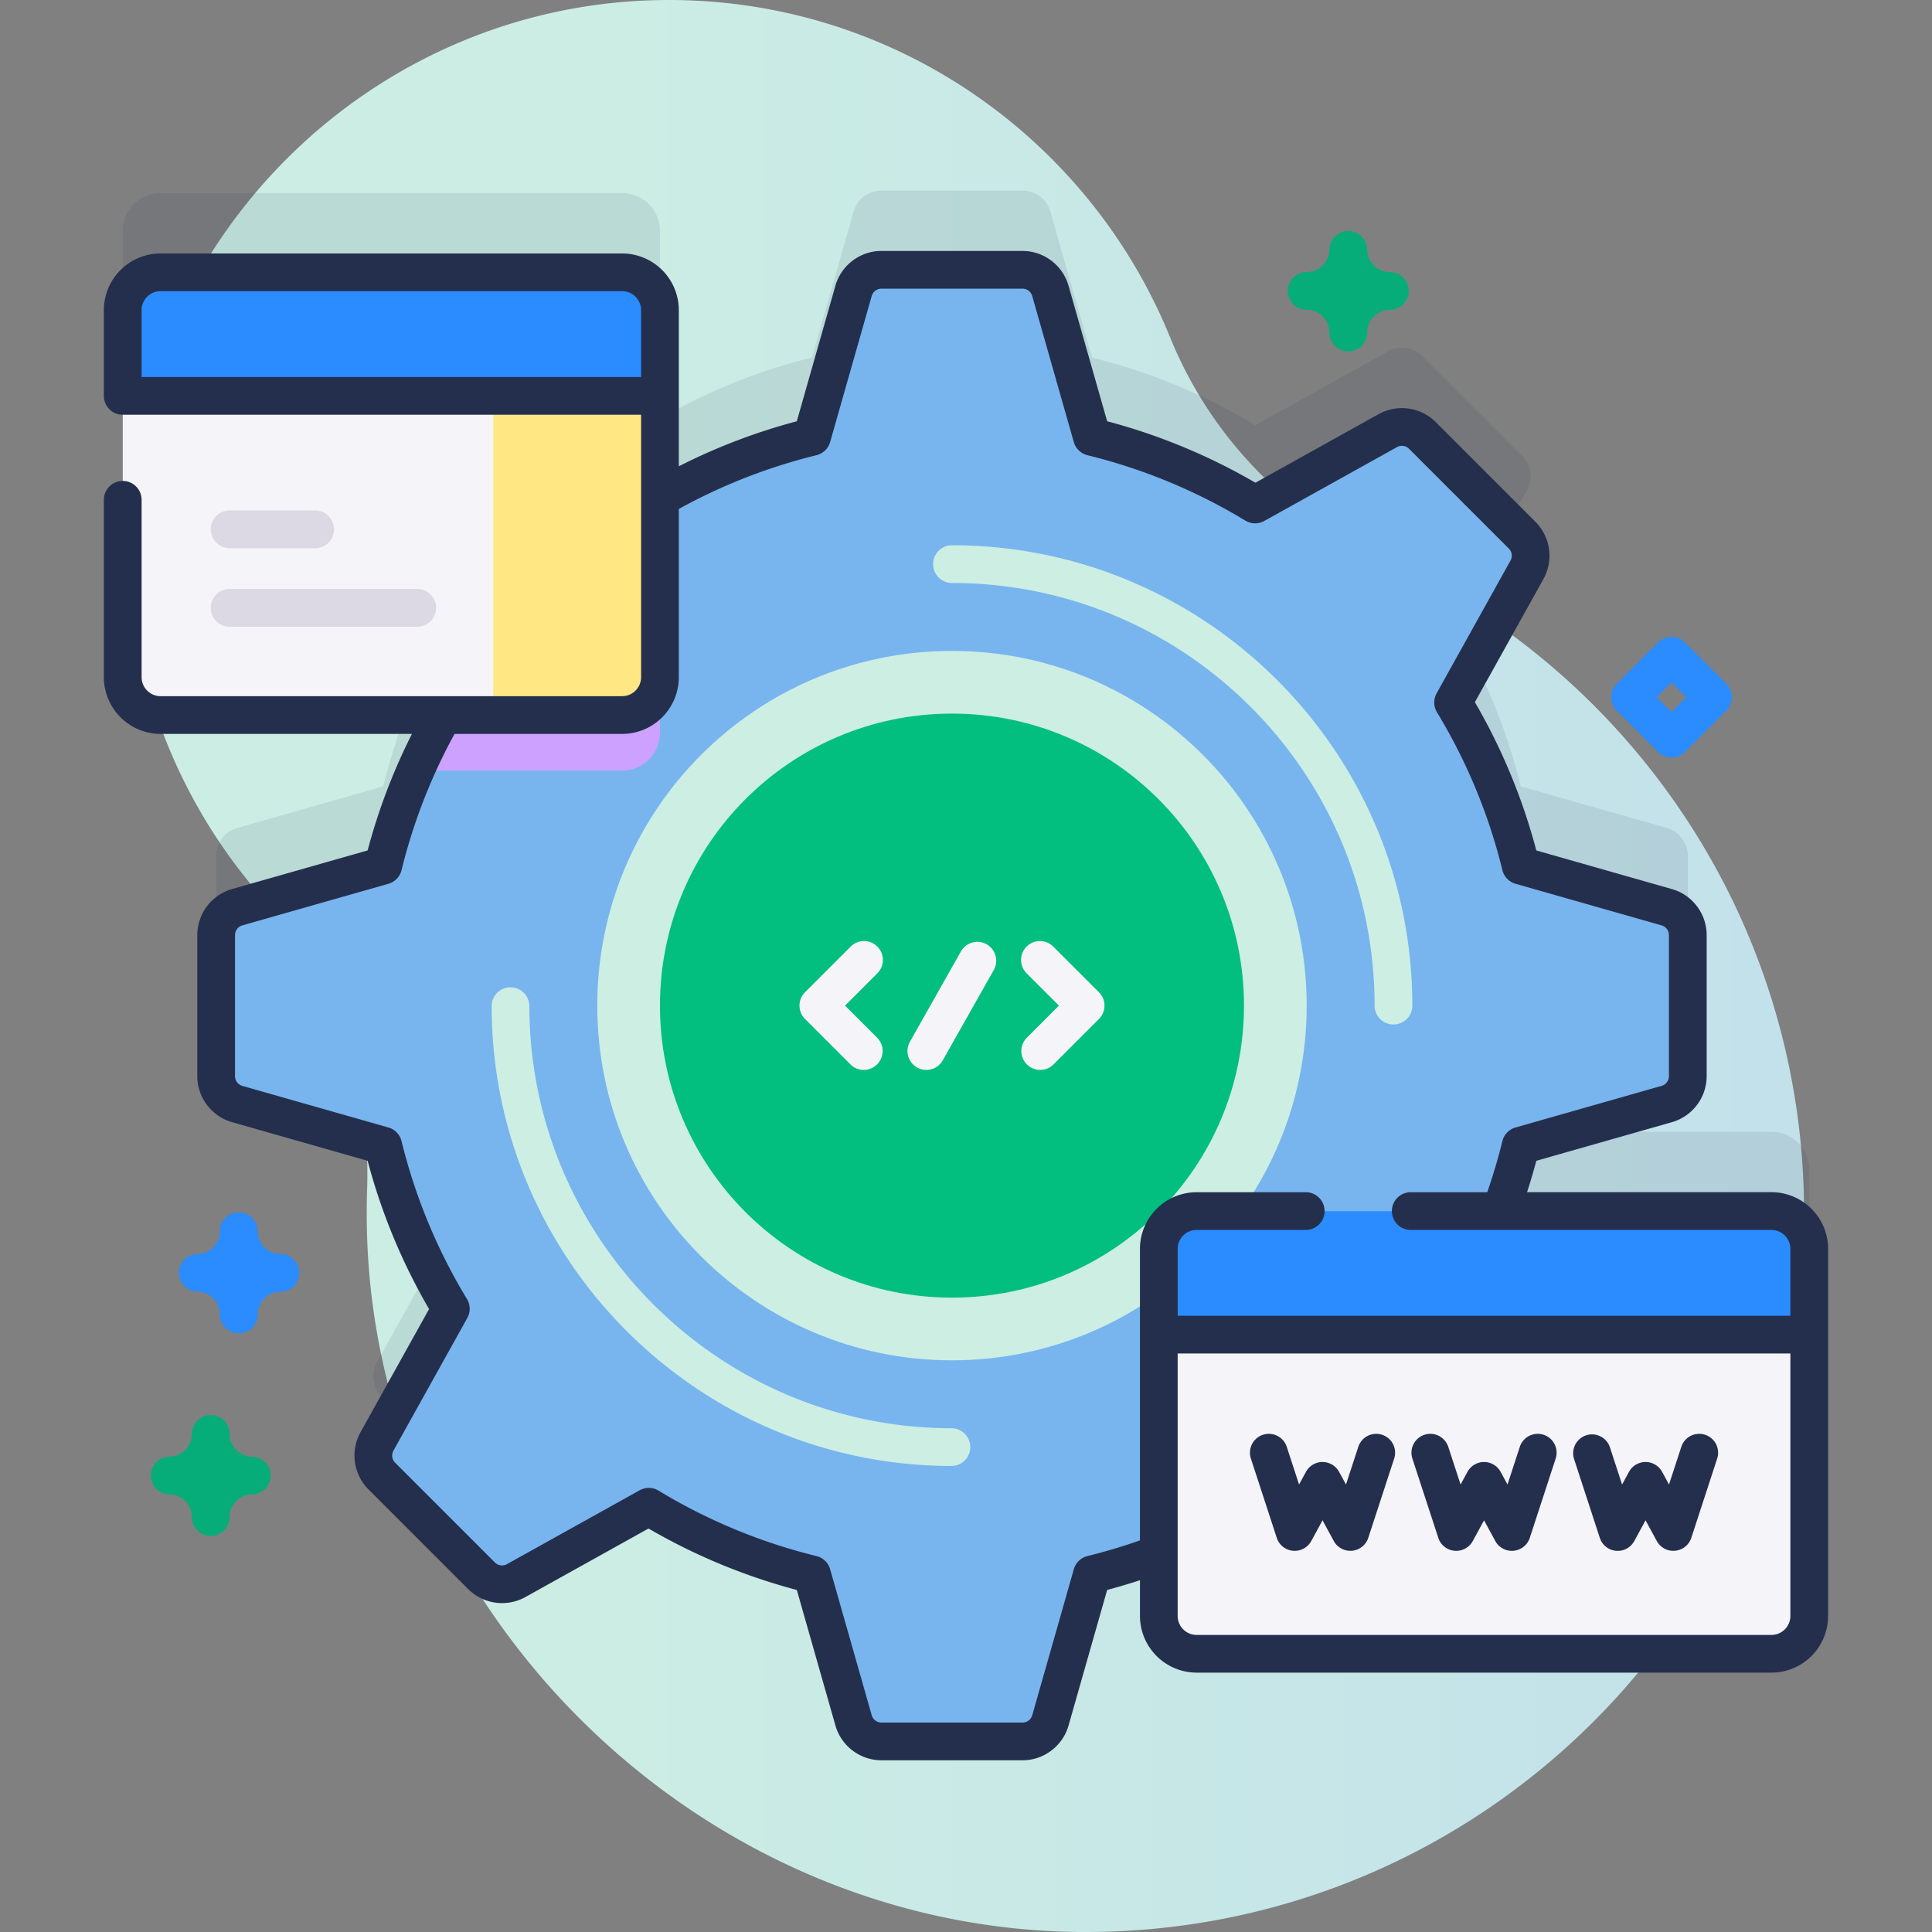 <svg width="116" height="116" fill="none" xmlns="http://www.w3.org/2000/svg"><rect width="100%" height="100%" fill="#808080" stroke="none"/><path d="M70.25 20.244C65.397 8.311 53.65-.084 39.955.001 22.48.108 8.114 14.203 7.689 31.67a32.36 32.36 0 008.232 22.426c4.219 4.725 6.336 10.948 6.122 17.28a43.653 43.653 0 00-.011 2.541C22.59 96.892 42.215 116.014 65.196 116c23.819-.014 43.123-19.328 43.123-43.15 0-17.462-10.373-32.5-25.292-39.292A24.916 24.916 0 0170.25 20.244z" fill="url(#paint0_linear_361_212)"/><path opacity=".1" d="M106.359 67.956H90.093a34.945 34.945 0 001.214-3.93l8.77-2.497a1.737 1.737 0 001.261-1.67v-8.476c0-.776-.515-1.457-1.261-1.67l-8.77-2.497a34.954 34.954 0 00-4.059-9.797l4.436-7.969a1.737 1.737 0 00-.29-2.072l-5.992-5.993a1.737 1.737 0 00-2.073-.29l-7.968 4.436a34.977 34.977 0 00-9.797-4.059l-2.498-8.77a1.736 1.736 0 00-1.67-1.26H52.92c-.776 0-1.458.514-1.67 1.26l-2.498 8.77a34.933 34.933 0 00-9.128 3.67V13.865a2.271 2.271 0 00-2.271-2.271H9.64a2.271 2.271 0 00-2.27 2.27v22.04a2.271 2.271 0 002.27 2.271h16.99a34.939 34.939 0 00-3.62 9.042l-8.77 2.497a1.736 1.736 0 00-1.261 1.67v8.476c0 .776.514 1.457 1.26 1.67l8.77 2.498c.86 3.5 2.24 6.796 4.06 9.796l-4.436 7.969a1.737 1.737 0 00.289 2.072l5.993 5.993a1.736 1.736 0 002.072.29l7.969-4.436c3 1.82 6.296 3.2 9.797 4.059l2.497 8.77c.213.746.895 1.26 1.67 1.26h8.476c.776 0 1.457-.514 1.67-1.26l2.498-8.77a34.935 34.935 0 004.013-1.248v3.745a2.271 2.271 0 002.271 2.27h34.511a2.271 2.271 0 002.271-2.27v-22.04a2.271 2.271 0 00-2.271-2.27z" fill="#242F4D"/><path d="M101.338 64.617V56.14c0-.776-.515-1.457-1.261-1.67l-8.77-2.498a34.954 34.954 0 00-4.059-9.796l4.436-7.969a1.737 1.737 0 00-.29-2.072l-5.993-5.993a1.737 1.737 0 00-2.072-.29L75.36 30.29a34.948 34.948 0 00-9.797-4.059l-2.498-8.77a1.736 1.736 0 00-1.67-1.26H52.92c-.776 0-1.458.514-1.67 1.26l-2.498 8.77a34.925 34.925 0 00-9.797 4.06l-7.969-4.436a1.737 1.737 0 00-2.072.289l-5.993 5.993a1.736 1.736 0 00-.29 2.072l4.436 7.969c-1.82 3-3.2 6.296-4.059 9.796l-8.77 2.498a1.736 1.736 0 00-1.26 1.67v8.476c0 .775.514 1.457 1.26 1.67l8.77 2.497a34.938 34.938 0 004.06 9.797l-4.436 7.969a1.737 1.737 0 00.289 2.072l5.993 5.993a1.736 1.736 0 002.072.29l7.969-4.436c3 1.819 6.296 3.2 9.796 4.059l2.498 8.77c.213.746.895 1.26 1.67 1.26h8.476c.776 0 1.457-.514 1.67-1.26l2.498-8.77a34.98 34.98 0 009.797-4.06l7.968 4.436c.678.378 1.524.26 2.073-.289l5.992-5.993a1.736 1.736 0 00.29-2.072l-4.436-7.969c1.82-3 3.2-6.296 4.06-9.797l8.769-2.498a1.736 1.736 0 001.261-1.67z" fill="#78B5EE"/><path d="M39.625 29.895V44a2.271 2.271 0 01-2.27 2.27H24.94a35.165 35.165 0 012.128-4.094l-4.436-7.968a1.74 1.74 0 01.29-2.073l5.992-5.993a1.74 1.74 0 012.073-.29l7.968 4.436c.22-.134.444-.265.669-.394z" fill="#CCA1FF"/><path d="M57.158 81.676c11.762 0 21.297-9.535 21.297-21.297S68.92 39.082 57.158 39.082s-21.297 9.535-21.297 21.297 9.535 21.297 21.297 21.297z" fill="#CCEEE3"/><path d="M57.158 77.912c9.683 0 17.533-7.85 17.533-17.533 0-9.683-7.85-17.533-17.533-17.533-9.683 0-17.533 7.85-17.533 17.533 0 9.683 7.85 17.533 17.533 17.533z" fill="#02BF7F"/><path d="M57.158 88.02c-15.24 0-27.64-12.4-27.64-27.641a1.133 1.133 0 012.265 0c0 13.992 11.383 25.375 25.375 25.375a1.133 1.133 0 010 2.265zm26.508-26.508a1.133 1.133 0 01-1.133-1.133c0-13.992-11.383-25.375-25.375-25.375a1.133 1.133 0 010-2.266c15.241 0 27.64 12.4 27.64 27.64 0 .626-.507 1.134-1.132 1.134z" fill="#CCEEE3"/><path d="M51.861 64.239c-.29 0-.58-.111-.8-.332l-2.727-2.727a1.133 1.133 0 010-1.602l2.726-2.727a1.133 1.133 0 111.602 1.602l-1.925 1.926 1.925 1.926a1.133 1.133 0 01-.8 1.934zm10.594 0a1.133 1.133 0 01-.8-1.934l1.925-1.926-1.926-1.926a1.133 1.133 0 111.602-1.602l2.727 2.727c.442.442.442 1.16 0 1.602l-2.727 2.727c-.221.22-.511.332-.801.332zm-6.837 0a1.133 1.133 0 01-.985-1.69l3.08-5.454a1.133 1.133 0 011.972 1.114l-3.08 5.453a1.13 1.13 0 01-.987.577zM37.354 42.932H9.64a2.271 2.271 0 01-2.27-2.27v-22.04a2.271 2.271 0 012.27-2.271h27.714a2.271 2.271 0 012.27 2.27v22.04a2.27 2.27 0 01-2.27 2.271z" fill="#F5F4F9"/><path d="M37.355 16.35h-7.74v26.582h7.74a2.271 2.271 0 002.27-2.27v-22.04a2.271 2.271 0 00-2.27-2.271z" fill="#FFE783"/><path d="M39.625 23.77v-5.148a2.271 2.271 0 00-2.271-2.271H9.64a2.271 2.271 0 00-2.27 2.27v5.149h32.255z" fill="#2A8CFF"/><path d="M25.051 37.63H13.788a1.135 1.135 0 010-2.271H25.05a1.135 1.135 0 110 2.27zm-6.131-4.714h-5.132a1.135 1.135 0 010-2.27h5.131a1.135 1.135 0 010 2.27z" fill="#DDD9E4"/><path d="M106.36 99.296H71.85a2.271 2.271 0 01-2.272-2.271v-22.04a2.271 2.271 0 012.271-2.27h34.511a2.271 2.271 0 012.271 2.27v22.04a2.271 2.271 0 01-2.271 2.27z" fill="#F5F4F9"/><path d="M108.631 80.133v-5.148a2.271 2.271 0 00-2.271-2.27H71.85a2.271 2.271 0 00-2.272 2.27v5.148h39.053z" fill="#2A8CFF"/><path d="M106.359 71.581H91.686a36.2 36.2 0 00.557-1.885l8.144-2.32a2.881 2.881 0 002.084-2.76v-8.474c0-1.276-.857-2.41-2.084-2.76l-8.144-2.32a36.049 36.049 0 00-3.689-8.904l4.12-7.399a2.881 2.881 0 00-.479-3.424l-5.992-5.993a2.881 2.881 0 00-3.425-.478l-7.4 4.119a36.045 36.045 0 00-8.903-3.69l-2.32-8.143a2.881 2.881 0 00-2.76-2.083H52.92c-1.275 0-2.41.857-2.76 2.083l-2.319 8.144a36.104 36.104 0 00-7.084 2.702v-9.374a3.408 3.408 0 00-3.403-3.404H9.64a3.408 3.408 0 00-3.404 3.404v5.147c0 .626.508 1.133 1.133 1.133h31.123v15.759a1.14 1.14 0 01-1.138 1.138H9.64a1.14 1.14 0 01-1.138-1.138V30.009a1.133 1.133 0 00-2.266 0V40.66a3.408 3.408 0 003.404 3.404h15.093a36.107 36.107 0 00-2.66 6.997l-8.144 2.32a2.881 2.881 0 00-2.083 2.76v8.474c0 1.276.857 2.41 2.083 2.76l8.144 2.32a36.055 36.055 0 003.689 8.903l-4.12 7.4a2.88 2.88 0 00.479 3.424l5.993 5.993a2.881 2.881 0 003.424.478l7.4-4.119a36.054 36.054 0 008.904 3.69l2.319 8.142a2.881 2.881 0 002.76 2.084h8.475c1.275 0 2.41-.857 2.76-2.084l2.319-8.143a36.307 36.307 0 001.97-.585v2.145a3.408 3.408 0 003.403 3.404h34.511a3.407 3.407 0 003.403-3.404v-22.04a3.406 3.406 0 00-3.403-3.403zM8.502 22.637v-4.015c0-.628.51-1.139 1.138-1.139h27.714a1.14 1.14 0 011.138 1.139v4.015H8.502zm56.792 70.79a1.133 1.133 0 00-.82.79l-2.497 8.77a.606.606 0 01-.581.439H52.92a.606.606 0 01-.58-.438l-2.498-8.77a1.133 1.133 0 00-.82-.79 33.803 33.803 0 01-9.48-3.927 1.133 1.133 0 00-1.137-.022l-7.969 4.436a.606.606 0 01-.72-.1l-5.993-5.993a.606.606 0 01-.101-.72l4.436-7.97c.198-.355.19-.79-.021-1.138a33.796 33.796 0 01-3.928-9.479 1.133 1.133 0 00-.79-.82l-8.77-2.497a.606.606 0 01-.438-.58v-8.476c0-.268.18-.507.438-.58l8.77-2.498c.392-.112.693-.425.79-.82a33.843 33.843 0 013.182-8.178h10.063a3.408 3.408 0 003.403-3.404V30.558c2.6-1.432 5.38-2.52 8.265-3.227.395-.097.708-.398.82-.79l2.497-8.77a.606.606 0 01.58-.438h8.476c.268 0 .507.18.58.439l2.498 8.77c.112.39.425.692.82.79a33.808 33.808 0 019.48 3.927c.347.21.782.219 1.137.02l7.969-4.435c.234-.13.53-.09.72.1l5.993 5.993c.19.19.232.487.1.721l-4.435 7.969c-.198.355-.19.79.021 1.138a33.8 33.8 0 013.928 9.48c.097.395.398.707.79.819l8.77 2.497a.607.607 0 01.438.581v8.475a.607.607 0 01-.439.58l-8.77 2.498a1.132 1.132 0 00-.79.82 34.042 34.042 0 01-.91 3.067H84.67a1.133 1.133 0 000 2.265h21.687c.628 0 1.139.51 1.139 1.138V79H70.71v-4.015c0-.627.51-1.138 1.138-1.138h6.583a1.133 1.133 0 000-2.265h-6.583a3.408 3.408 0 00-3.404 3.403v17.502a34.11 34.11 0 01-3.15.94zm41.065 4.736h-34.51a1.14 1.14 0 01-1.14-1.138v-15.76h36.788v15.76a1.14 1.14 0 01-1.138 1.138z" fill="#242F4D"/><path d="M77.737 93.115a1.131 1.131 0 01-1.078-.781l-1.554-4.76a1.133 1.133 0 012.154-.704l.738 2.262.414-.76a1.133 1.133 0 011.99 0l.414.76.739-2.262a1.133 1.133 0 112.154.704l-1.555 4.76a1.133 1.133 0 01-2.071.19l-.675-1.241-.676 1.24c-.2.367-.582.592-.994.592zm9.697 0a1.13 1.13 0 01-1.077-.781l-1.555-4.76a1.133 1.133 0 012.154-.704l.739 2.262.414-.76a1.133 1.133 0 011.99 0l.414.76.738-2.262a1.132 1.132 0 112.154.704l-1.554 4.76a1.133 1.133 0 01-2.072.19l-.675-1.241-.675 1.24c-.2.367-.583.592-.995.592zm13.036 0c-.411 0-.795-.225-.994-.591l-.675-1.241-.675 1.24a1.131 1.131 0 01-2.072-.19l-1.554-4.76a1.133 1.133 0 012.153-.703l.739 2.262.414-.76a1.133 1.133 0 011.99 0l.414.76.738-2.262a1.133 1.133 0 012.154.704l-1.554 4.76a1.133 1.133 0 01-1.078.78z" fill="#242F4D"/><path d="M100.358 45.486c-.29 0-.58-.11-.8-.331l-2.492-2.491a1.133 1.133 0 010-1.602l2.491-2.491a1.133 1.133 0 011.602 0l2.491 2.49c.442.443.442 1.16 0 1.603l-2.491 2.49a1.13 1.13 0 01-.801.332zm-.889-3.624l.889.89.889-.89-.889-.889-.889.89z" fill="#2A8CFF"/><path d="M80.953 21.1a1.133 1.133 0 01-1.133-1.134c0-.752-.612-1.364-1.365-1.364a1.133 1.133 0 010-2.266c.752 0 1.365-.612 1.365-1.365a1.133 1.133 0 012.265 0c0 .753.613 1.365 1.365 1.365a1.133 1.133 0 010 2.266c-.752 0-1.365.612-1.365 1.364 0 .626-.507 1.133-1.132 1.133z" fill="#06AD79"/><path d="M14.34 80.054a1.133 1.133 0 01-1.134-1.133c0-.752-.612-1.365-1.364-1.365a1.133 1.133 0 010-2.265c.752 0 1.364-.612 1.364-1.365a1.133 1.133 0 012.266 0c0 .753.612 1.365 1.365 1.365a1.133 1.133 0 010 2.266c-.753 0-1.365.612-1.365 1.364 0 .626-.507 1.133-1.133 1.133z" fill="#2A8CFF"/><path d="M12.652 92.223a1.133 1.133 0 01-1.133-1.133c0-.752-.612-1.365-1.365-1.365a1.133 1.133 0 010-2.265c.753 0 1.365-.612 1.365-1.365a1.133 1.133 0 012.266 0c0 .752.612 1.365 1.364 1.365a1.133 1.133 0 010 2.265c-.752 0-1.364.613-1.364 1.365 0 .625-.508 1.133-1.133 1.133z" fill="#06AD79"/><defs><linearGradient id="paint0_linear_361_212" x1="37.101" y1="58" x2="228.233" y2="58" gradientUnits="userSpaceOnUse"><stop offset=".001" stop-color="#CBEDE4"/><stop offset="1" stop-color="#B3CCF5"/></linearGradient></defs></svg>